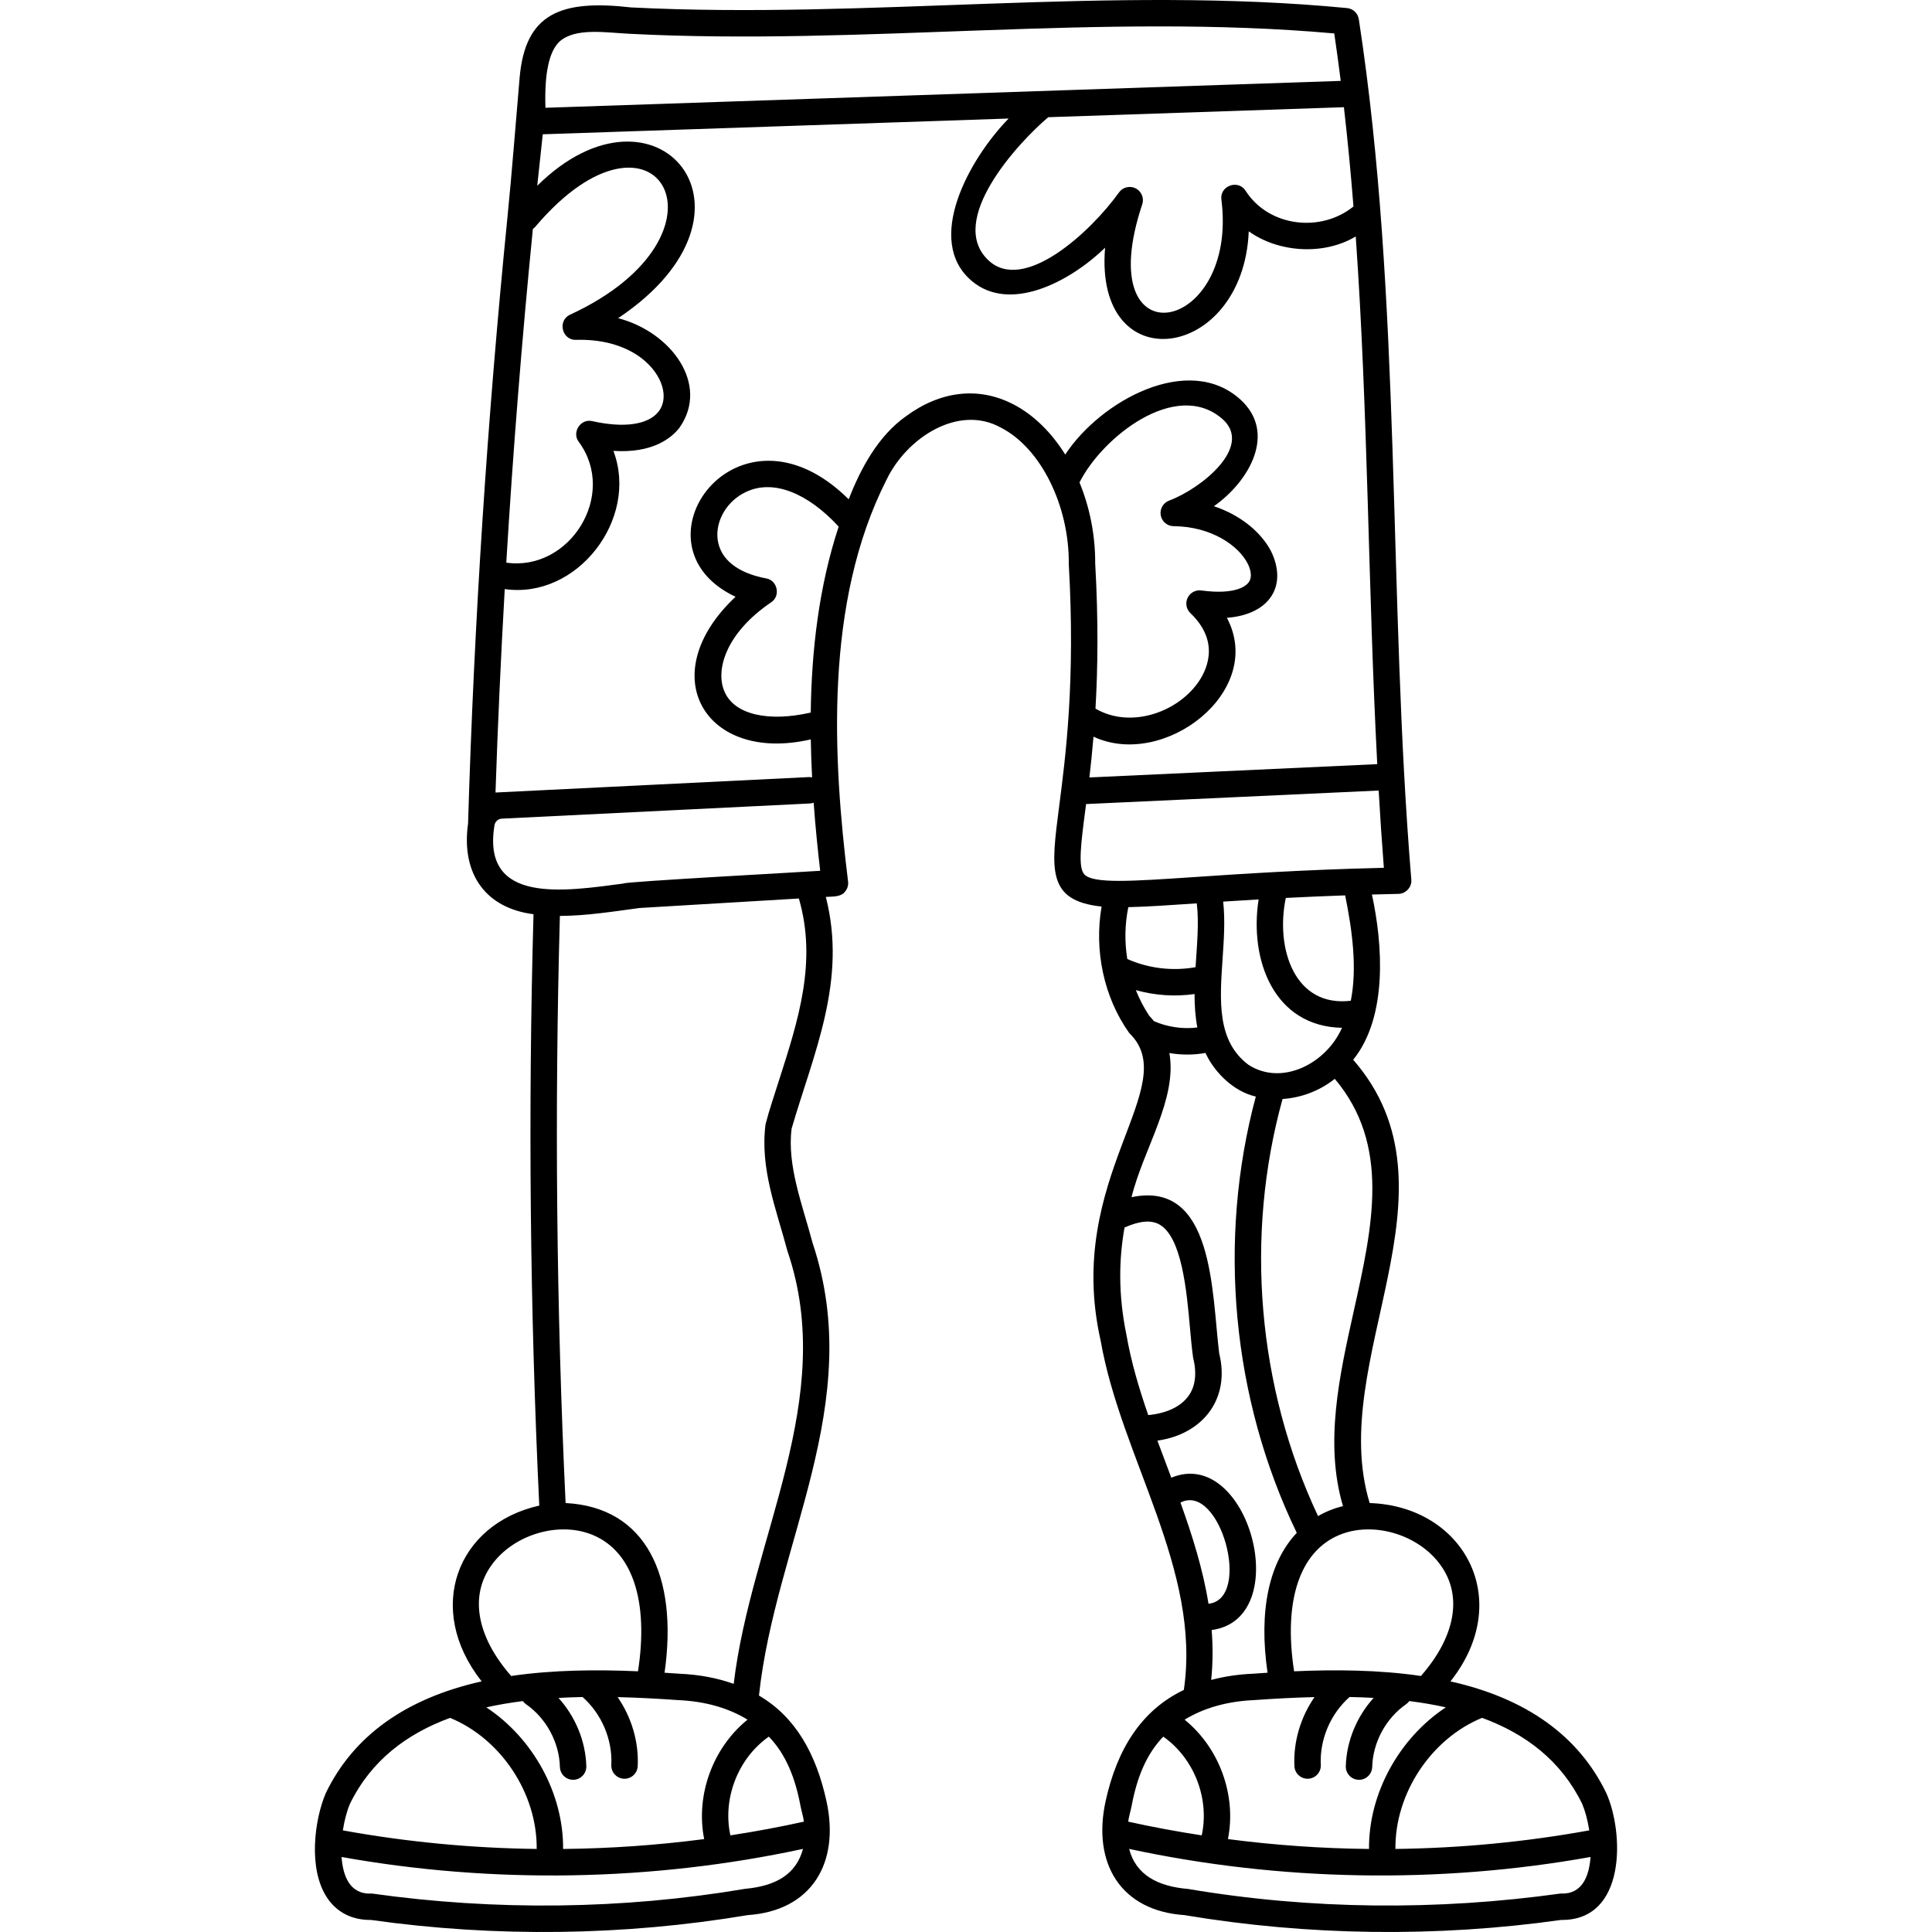 <svg id="Capa_1" enable-background="new 0 0 512 512" height="512" viewBox="0 0 512 512" width="512" xmlns="http://www.w3.org/2000/svg"><g><path d="m425.688 475.187c-7.332-15.187-21.234-25.118-41.302-29.602 17.159-21.661 3.467-46.471-21.407-47.26-11.547-37.896 25.856-82.803-4.369-117.483 9.158-11.339 7.861-30.502 4.964-43.784 2.284-.064 4.613-.124 7.022-.174 1.956-.01 3.622-1.829 3.415-3.788-6.236-75.494-2.431-153.229-13.912-228.008-.245-1.584-1.535-2.799-3.131-2.95-62.716-6.058-126.816 3.017-189.73-.172-18.692-2.137-28.057 1.599-29.535 18.646-1.071 12.354-1.998 24.718-3.232 37.056-5.339 53.372-8.84 107.244-10.427 160.542-1.91 13.632 4.872 22.481 17.34 24.066-1.452 52.038-.942 104.736 1.528 156.719-21.805 4.898-30.467 27.296-15.27 46.589-20.068 4.485-33.971 14.416-41.302 29.603-2.97 6.923-4.806 20.13.41 27.823 2.596 3.845 6.639 5.852 11.566 5.796 32.994 4.654 67.005 4.22 99.844-1.282 16.869-1.15 24.481-13.738 20.857-30.242-2.731-12.435-8.149-22.248-17.883-27.945 4.358-40.612 28.428-77.404 14.222-119.906-2.642-9.986-6.831-20.534-5.568-30.342 5.847-20.052 14.758-39.212 9.064-61.401 1.665-.131 3.997.109 5.112-1.411.618-.743.902-1.708.784-2.667-3.983-32.368-6.426-73.721 10.186-106.467 5.355-11.142 19.034-20.04 30.259-13.847 10.618 5.386 18.212 20.728 18.048 36.259 1.77 30.922-.841 50.973-2.568 64.241-2.095 16.425-3.429 24.917 11.261 26.449-1.995 11.517.528 23.979 7.338 33.53 14.571 14.07-17.396 38.166-7.595 81.46 5.429 31.183 26.734 60.714 22.052 92.618-11.346 5.416-17.733 15.838-20.718 29.428-3.625 16.505 3.988 29.092 20.856 30.242 32.84 5.501 66.849 5.936 99.844 1.282 17.36.218 16.677-23.175 11.977-33.618zm-6.401 2.836c.794 1.874 1.473 4.373 1.883 7.045-16.877 3.065-34.105 4.708-51.37 4.921-.149-14.658 9.397-29.168 22.964-34.742 11.507 4.222 20.91 11.312 26.523 22.776zm-86.898-27.482c5.292-.378 10.642-.669 15.964-.793-3.674 5.326-5.642 11.853-5.321 18.311.092 1.934 1.757 3.423 3.67 3.322 1.93-.096 3.418-1.739 3.322-3.669-.335-6.721 2.579-13.542 7.626-17.989 2.143.041 4.274.114 6.383.232-4.469 4.929-7.2 11.457-7.382 18.115-.056 1.966 1.534 3.598 3.501 3.594 1.889 0 3.445-1.505 3.497-3.405.177-6.533 3.624-12.906 8.995-16.631.334-.232.603-.519.828-.83 3.316.416 6.553.964 9.688 1.666-12.321 8.131-20.477 22.758-20.358 37.528-12.509-.124-25.009-1-37.385-2.616 2.319-11.629-2.288-24.195-11.481-31.644 5.02-3.077 11.218-4.874 18.453-5.191zm49.322-35.846c5.995 8.214 3.959 19.049-5.145 29.454-11.184-1.64-22.765-1.714-33.615-1.239-2.864-18.559 1.426-31.682 11.909-36.098 8.942-3.767 20.986-.229 26.851 7.883zm-22.946-67.27c-3.837 17.238-7.794 35.028-2.861 51.715-2.304.552-4.569 1.448-6.607 2.638-16.074-34.144-19.478-74.167-9.408-110.535 4.876-.312 9.802-2.123 13.843-5.344 14.81 17.585 10.057 38.95 5.033 61.526zm-52.981-76.828c-.387-.478-.793-.956-1.238-1.431-1.411-2.126-2.587-4.402-3.533-6.771 5.04 1.409 10.372 1.779 15.555 1.035 0 2.994.188 5.978.739 8.858-3.764.5-8.014-.111-11.523-1.691zm11.317-31.192c.018-.001.037-.003.055-.004.634 4.993.041 11.232-.322 16.912-6.073 1.088-12.455.345-18.094-2.172-.729-4.551-.654-9.229.278-13.738 4.749-.099 10.659-.497 18.083-.998zm6.896 14.7c.349-5.075.702-10.302.156-15.169 2.926-.191 6.048-.387 9.392-.581-2.501 16.014 4.036 33.666 22.095 34.024-4.184 9.514-15.939 15.506-24.769 9.816-8.377-6.281-7.646-16.875-6.874-28.09zm33.981 11.102c-14.895 1.797-20.02-13.814-17.229-27.245 4.843-.248 10.081-.481 15.733-.68 1.911 9.402 3.209 19.326 1.496 27.925zm-34.301-212.364c4.618 36.032-34.996 43.367-20.983 1.34.569-1.643-.155-3.455-1.7-4.254-1.545-.798-3.442-.342-4.454 1.074-7.46 10.429-25.305 26.942-34.696 17.889-10.929-10.536 7.887-31.012 15.954-37.833l78.353-2.65c1.001 8.705 1.835 17.482 2.534 26.305-8.645 7.023-22.461 5.406-28.577-4.14-1.94-3.101-6.865-1.371-6.431 2.269zm-175.412-41.821c4.216-3.77 12.301-2.372 18.448-2.076 61.901 3.221 125.235-5.605 186.878-.086.622 4.167 1.184 8.364 1.716 12.574l-210.761 7.128c-.28-9.129.936-14.871 3.719-17.54zm-6.357 49.023c31.995-37.737 55.293 2.081 9.14 23.361-3.378 1.597-2.112 6.786 1.606 6.656 12.225-.333 19.394 5.12 22.032 10.336 1.626 3.212 1.572 6.447-.144 8.653-2.728 3.509-9.135 4.439-17.579 2.555-3.086-.765-5.527 3.014-3.564 5.514 10.324 14.033-2.435 34.394-19.229 31.984 1.779-29.505 4.133-59.041 7.043-88.432.251-.178.49-.378.695-.627zm-10.898 158.867c.001-.006.001-.012.002-.019.089-1.051.908-1.891 1.962-1.942l81.681-4.023c.343-.017.665-.098.974-.205.45 6.207 1.055 12.252 1.729 18.042-1.259.151-52.562 2.902-52.083 3.372-15.645 2.068-37.544 5.589-34.265-15.225zm-.694 195.783c5.867-8.112 17.912-11.65 26.851-7.882 10.483 4.415 14.773 17.539 11.909 36.098-10.875-.475-22.445-.398-33.615 1.239-9.103-10.407-11.14-21.241-5.145-29.455zm67.785 41.029c-9.198 7.448-13.81 20.018-11.49 31.651-12.376 1.616-24.875 2.491-37.384 2.616.118-14.768-8.035-29.393-20.353-37.525 3.134-.701 6.372-1.246 9.688-1.662.225.308.491.593.823.823 5.371 3.725 8.818 10.098 8.995 16.631.052 1.9 1.608 3.405 3.497 3.405 1.967.003 3.557-1.629 3.501-3.594-.181-6.654-2.908-13.177-7.372-18.105 2.109-.118 4.237-.195 6.38-.236 5.043 4.447 7.954 11.265 7.62 17.984-.096 1.93 1.392 3.573 3.322 3.669 1.912.101 3.578-1.388 3.67-3.322.321-6.457-1.647-12.982-5.319-18.307 5.351.124 10.734.414 16.058.794 7.189.315 13.36 2.107 18.364 5.178zm-78.822-.47c13.559 5.579 23.098 20.082 22.949 34.735-17.265-.213-34.494-1.856-51.37-4.921.411-2.672 1.089-5.171 1.883-7.045 5.614-11.466 15.024-18.548 26.538-22.769zm78.186 45.303c-32.541 5.494-66.238 5.847-98.934 1.244-5.789.348-7.653-4.611-8.012-9.683 40.221 7.202 82.365 6.456 122.285-2.143-1.823 6.784-7.258 9.842-15.339 10.582zm14.652-22.067c.273 1.457.756 2.9.925 4.266-6.439 1.425-12.94 2.628-19.483 3.634-2.129-9.75 2.02-20.426 10.19-26.167 4.459 4.62 6.979 10.839 8.368 18.267zm-5.713-192.071c-1.167 3.741-2.515 7.599-3.522 11.49-1.539 11.77 2.881 22.644 5.805 33.651 13.35 39.113-9.65 75.953-14.25 114.68-4.318-1.538-9.104-2.455-14.299-2.682-1.322-.094-2.667-.184-4.023-.269 3.665-25.837-5.046-43.896-26.226-44.968-2.445-51.611-2.949-103.926-1.515-155.591 7.143-.028 14.265-1.194 21.111-2.102l42.223-2.515c4.846 16.704-.088 32.073-5.304 48.306zm8.449-97.583c-11.202 2.565-20.283.567-22.868-5.589-2.461-5.664.361-15.474 12.375-23.627 2.567-1.659 1.696-5.84-1.32-6.336-7.633-1.433-12.201-5.108-12.859-10.35-.624-4.96 2.528-10.237 7.495-12.548 7.216-3.487 16.4.285 24.58 9.171-5.221 15.836-7.19 32.74-7.403 49.279zm53.515-81.779c-9.104-4.634-19.144-3.478-28.274 3.256-7.26 5.109-11.966 13.693-15.18 22.009-29.496-29.242-58.994 12.22-29.987 25.829-22.047 20.689-8.077 44.263 19.939 37.796.054 3.387.173 6.749.345 10.074-.29-.061-.589-.1-.9-.085l-82.999 4.088c.601-17.926 1.418-35.909 2.449-53.91 19.246 2.762 35.623-18.642 28.795-36.622 10.37.664 15.34-3.35 17.512-6.144 8.032-11.417-2.131-25.335-16.257-29.027 42.399-28.323 10.102-66.321-21.437-35.086.474-4.553.962-9.102 1.463-13.646l123.461-4.176c-10.444 10.695-22.448 32.359-9.753 43.061 9.944 8.382 25.594.559 35.311-8.824-2.952 35.522 36.618 30.079 38.077-4.347 7.982 5.729 20.023 6.382 28.35 1.361 3.298 46.863 3.245 92.958 5.7 139.845l-76.284 3.525c.382-3.279.758-6.87 1.086-10.804 18.652 8.722 45.685-11.982 35.355-31.498 11.37-.868 16.128-8.501 11.712-17.618-2.422-4.72-7.721-9.492-15.157-11.959 9.488-6.675 16.674-19.504 7.029-28.265-13.757-12.496-37.129.368-46.426 14.574-3.676-5.893-8.444-10.614-13.93-13.407zm39.233 29.465c.281 1.675 1.724 2.906 3.424 2.919 10.026.079 17.188 5.172 19.599 9.871.601 1.171 1.44 3.378.304 4.988-.585.827-3.222 3.429-12.581 2.181-1.51-.202-2.962.589-3.618 1.955s-.357 2.999.738 4.045c8.29 7.915 4.022 15.72 1.804 18.709-5.742 7.8-17.903 11.887-26.958 6.6.615-10.547.795-23.224-.076-38.526.034-7.52-1.473-14.882-4.158-21.405 6.004-11.99 25.449-27.36 37.711-16.967 8.675 7.353-5.571 18.639-13.908 21.751-1.602.569-2.564 2.205-2.281 3.879zm-19.988 78.178c.069-.527.139-1.068.21-1.617l77.537-3.583c.396 6.854.846 13.687 1.377 20.47-21.679.535-38.008 1.636-50.106 2.452-16.78 1.131-26.908 1.814-29.261-.691-1.734-1.844-.905-8.215.243-17.031zm10.928 139.172c-2.272-10.968-1.99-20.348-.532-28.561 3.914-1.763 7.02-2.055 9.218-.83 5.98 3.328 7.264 17.743 8.114 27.282.262 2.938.51 5.714.85 8.041 1.009 4.026.658 7.632-1.289 10.213-2.051 2.795-5.81 4.548-10.608 5-2.426-7.007-4.531-14.082-5.753-21.145zm14.293 44.327c10.489-5.406 19.081 25.522 7.431 26.819-1.471-9.158-4.283-18.071-7.431-26.819zm8.269 33.774c22.19-2.933 9.77-48.888-10.699-40.368-1.232-3.28-2.463-6.524-3.68-9.822 12.08-1.714 19.364-11.108 16.371-23.142-1.983-16.094-1.356-45.968-23.229-41.373 3.161-12.814 12.182-26.026 10.029-38.2 3.155.532 6.455.549 9.566-.032 2.294 5.039 7.397 10.226 13.341 11.563-10.239 38.157-6.335 80.047 10.856 115.623-7.366 7.781-10.143 20.684-7.744 37.069-1.323.084-2.636.171-3.926.264-3.911.171-7.588.731-11.01 1.646.458-4.474.468-8.88.125-13.228zm-21.193 46.517c1.389-7.426 3.908-13.643 8.373-18.265 8.166 5.742 12.313 16.416 10.185 26.164-6.542-1.006-13.044-2.208-19.483-3.633.169-1.366.653-2.809.925-4.266zm113.679 23.312c-32.621 4.547-66.25 4.296-98.714-1.207-8.107-.682-13.846-3.731-15.65-10.62 39.92 8.599 82.062 9.345 122.284 2.143-.367 5.033-2.172 9.976-7.92 9.684z"/></g></svg>